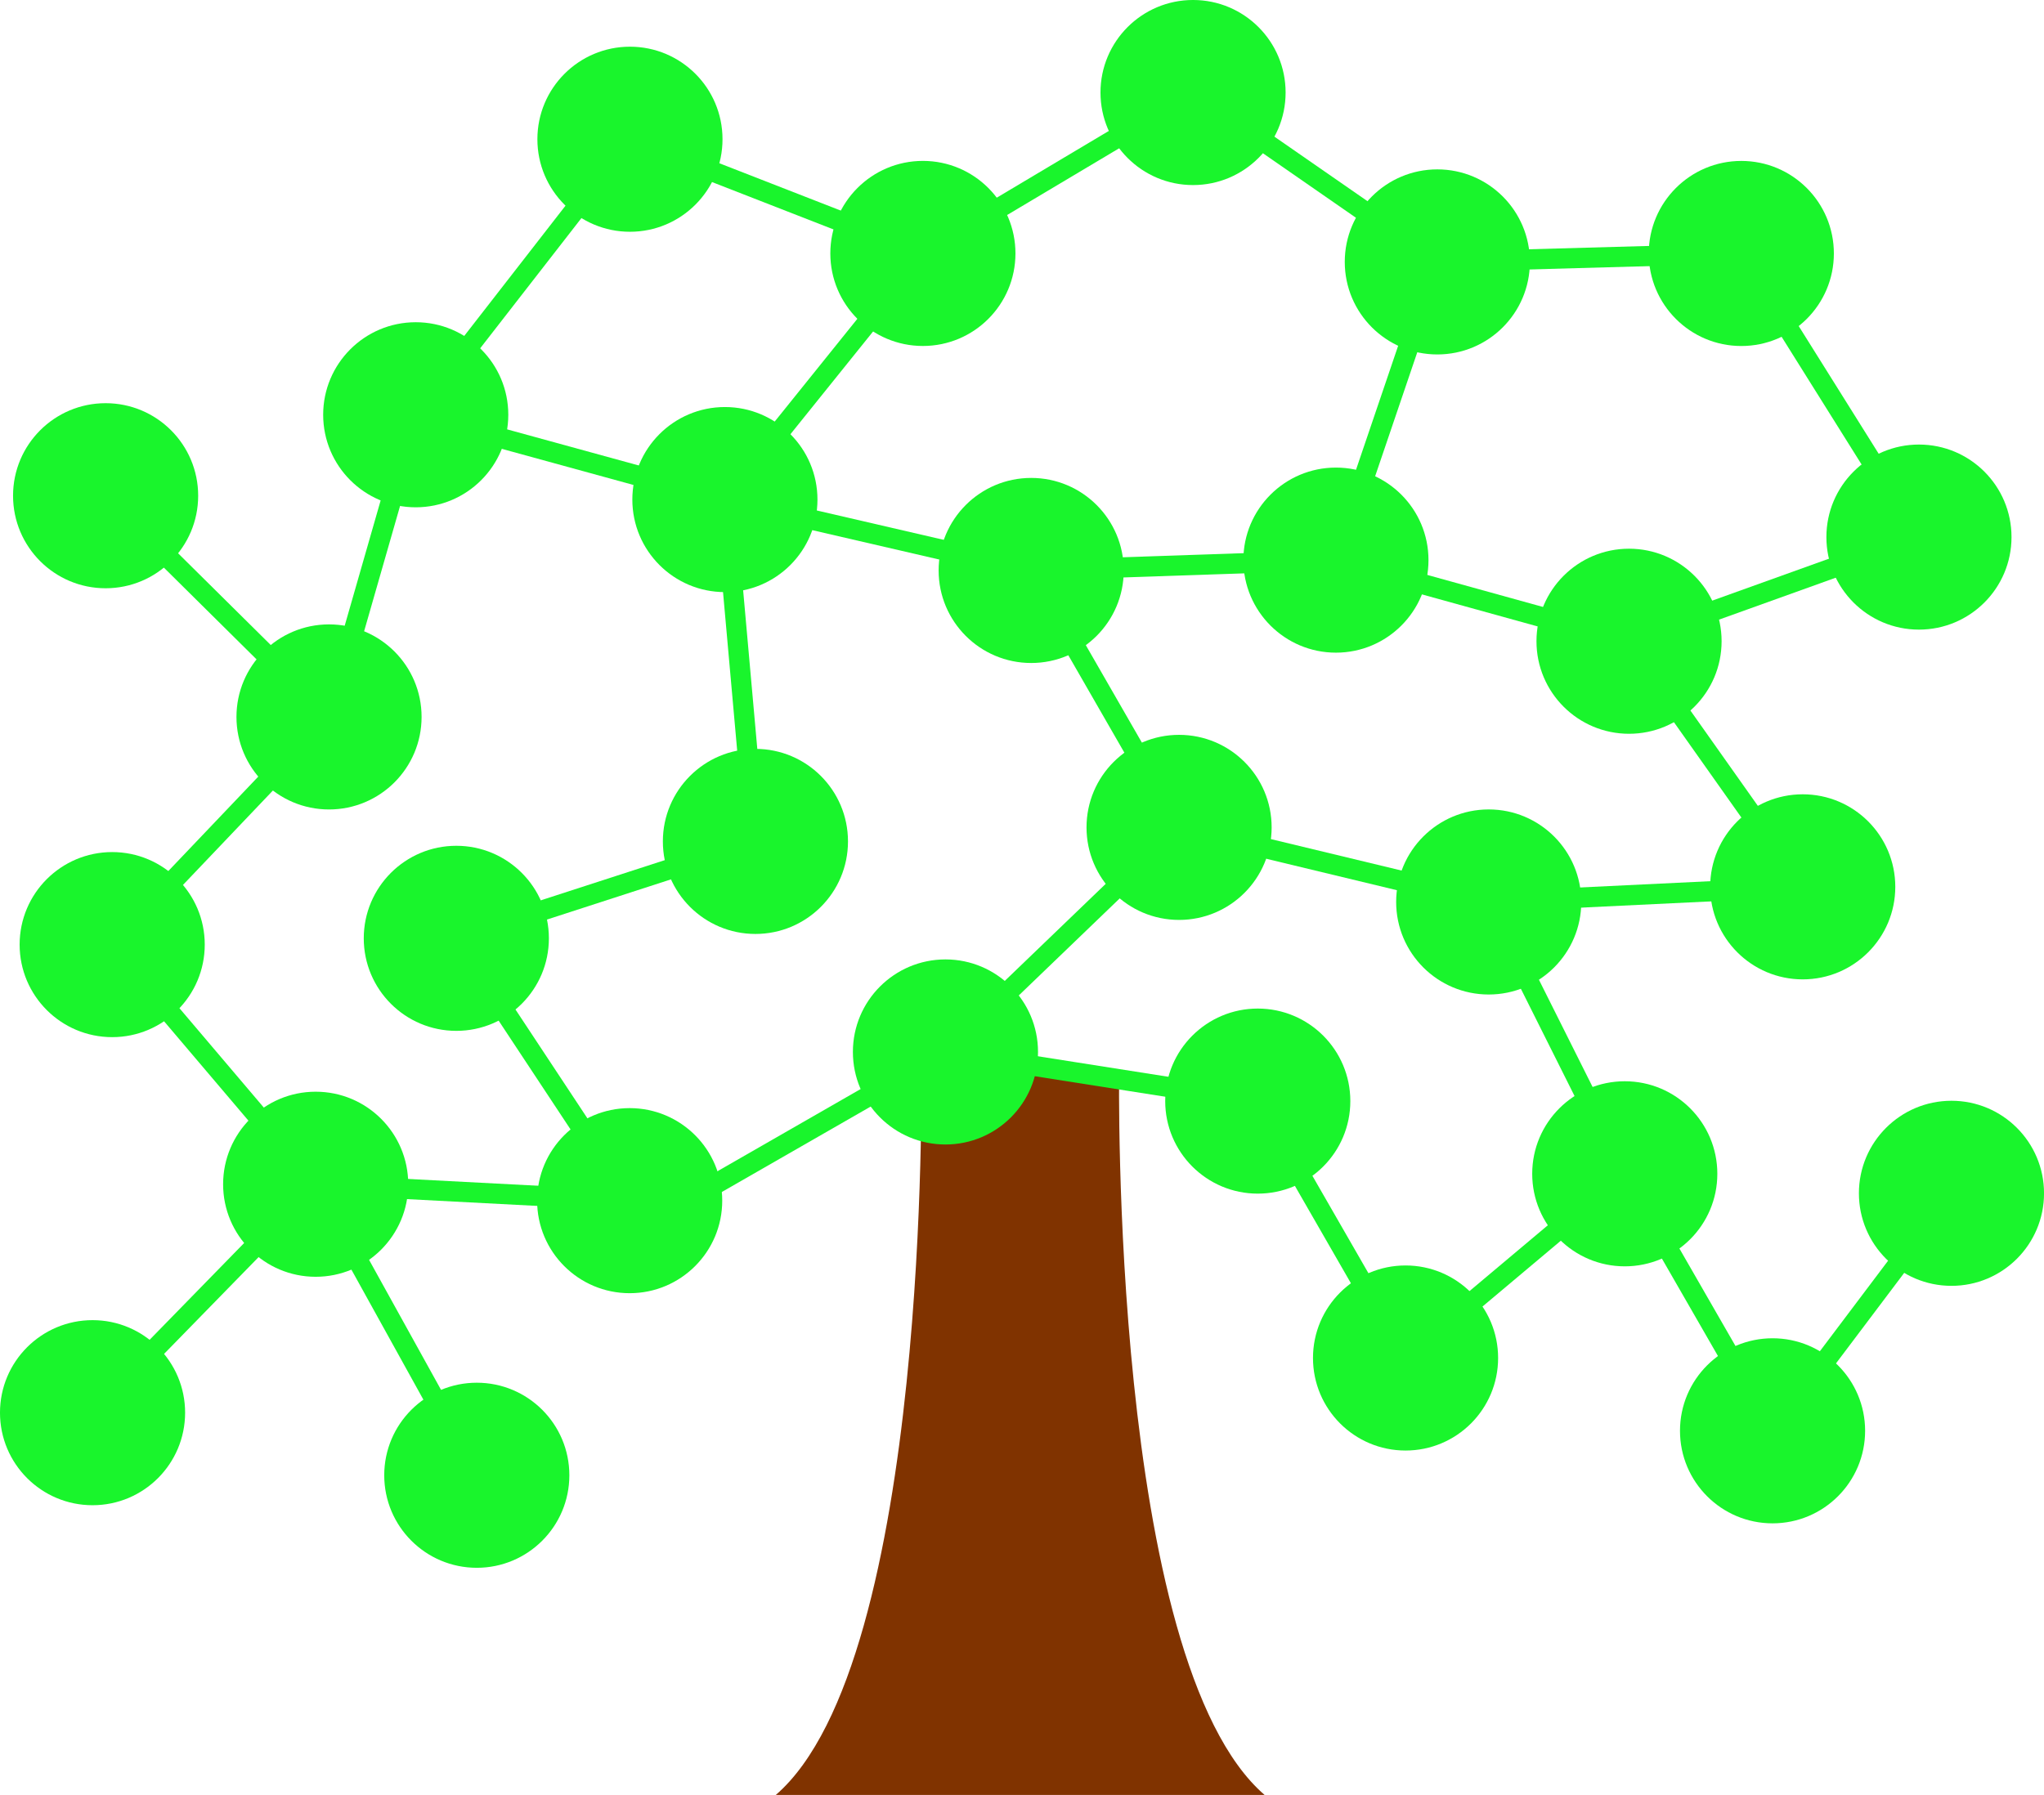 <svg width="191.7mm" height="168.39mm" version="1.1" viewBox="0 0 191.7 168.39" xmlns="http://www.w3.org/2000/svg">
 <g transform="translate(-9.148 -20.806)">
  <path d="m81.908 189.19c14.507-12.545 13.641-67.907 13.641-67.907l18.56 2e-5s-0.865 55.362 13.641 67.907z" fill="#803300"/>
  <g fill="#19f52c">
   <g fill-rule="evenodd">
    <circle cx="19.053" cy="67.31" r="8.681"/>
    <circle cx="40.006" cy="88.061" r="8.681"/>
    <circle cx="79.997" cy="99.739" r="8.681"/>
    <circle cx="68.203" cy="133.44" r="8.681"/>
    <circle cx="105.86" cy="74.321" r="8.681"/>
    <circle cx="38.754" cy="131.9" r="8.681"/>
    <circle cx="127.11" cy="124.1" r="8.681"/>
    <circle cx="97.819" cy="119.49" r="8.681"/>
    <circle cx="19.67" cy="109.42" r="8.681"/>
    <circle cx="48.138" cy="59.715" r="8.681"/>
    <circle cx="95.703" cy="44.581" r="8.681"/>
    <circle cx="77.134" cy="67.671" r="8.681"/>
    <circle cx="121.04" cy="29.486" r="8.681"/>
    <circle cx="119.73" cy="98.423" r="8.681"/>
    <circle cx="51.945" cy="108.83" r="8.681"/>
   </g>
   <g stroke="#19f52c" stroke-width="1.894">
    <path d="m38.754 131.9-19.084-22.481"/>
    <path d="m19.67 109.42 20.336-21.356"/>
    <path d="m19.053 67.31 20.953 20.75"/>
    <path d="m51.945 108.83 16.258 24.602"/>
    <path d="m51.945 108.83 28.052-9.094"/>
    <path d="m48.138 59.715-8.132 28.346"/>
    <path d="m48.138 59.715 28.996 7.956"/>
    <path d="m77.134 67.671 28.73 6.65"/>
    <path d="m77.134 67.671 18.569-23.089"/>
    <path d="m95.703 44.581 25.333-15.095"/>
    <path d="m105.86 74.321 13.863 24.103"/>
    <path d="m73.582 133.41 24.237-13.916"/>
    <path d="m97.819 119.49 21.907-21.071"/>
    <path d="m97.819 119.49 29.289 4.606"/>
    <path d="m17.828 153.33 20.926-21.434"/>
   </g>
   <circle cx="17.828" cy="153.33" r="8.681" fill-rule="evenodd"/>
   <circle cx="53.865" cy="159.2" r="8.681" fill-rule="evenodd"/>
   <path d="m38.754 131.9 15.111 27.303" stroke="#19f52c" stroke-width="1.894"/>
   <path d="m127.11 124.1 13.863 24.103" stroke="#19f52c" stroke-width="1.894"/>
   <circle cx="140.97" cy="148.2" r="8.681" fill-rule="evenodd"/>
   <path d="m140.97 148.2 20.559-17.279" stroke="#19f52c" stroke-width="1.894"/>
   <g fill-rule="evenodd">
    <circle cx="161.53" cy="130.92" r="8.681"/>
    <circle cx="148.77" cy="105.42" r="8.681"/>
    <circle cx="161.93" cy="80.961" r="8.681"/>
    <circle cx="134.44" cy="73.351" r="8.681"/>
    <circle cx="172.46" cy="44.584" r="8.681"/>
    <circle cx="192.17" cy="132.75" r="8.681"/>
    <circle cx="175.39" cy="155.03" r="8.681"/>
    <circle cx="68.229" cy="33.867" r="8.681"/>
    <circle cx="143.95" cy="45.376" r="8.681"/>
   </g>
   <g stroke="#19f52c" stroke-width="1.894">
    <path d="m161.53 130.92 13.863 24.103"/>
    <path d="m175.39 155.03 16.778-22.271"/>
    <path d="m119.73 98.423 29.041 6.993"/>
    <path d="m148.77 105.42 12.763 25.506"/>
    <path d="m105.86 74.321 28.58-0.97"/>
    <path d="m148.77 105.42 29.455-1.419"/>
    <path d="m143.95 45.376 28.511-0.792"/>
    <path d="m121.04 29.486 22.914 15.89"/>
    <path d="m38.754 131.9 29.449 1.538"/>
    <path d="m77.134 67.671 2.863 32.068"/>
    <path d="m68.229 33.867 27.474 10.715"/>
    <path d="m48.138 59.715 20.091-25.848"/>
    <path d="m143.95 45.376-9.506 27.975"/>
   </g>
   <circle cx="178.22" cy="104" r="8.681" fill-rule="evenodd"/>
   <path d="m172.46 44.584 16.663 26.606" stroke="#19f52c" stroke-width="1.894"/>
   <path d="m134.44 73.351 27.488 7.61" stroke="#19f52c" stroke-width="1.894"/>
   <circle cx="189.12" cy="71.19" r="8.681" fill-rule="evenodd"/>
   <path d="m189.12 71.19-27.193 9.771" stroke="#19f52c" stroke-width="1.894"/>
   <path d="m161.93 80.961 16.292 23.036" stroke="#19f52c" stroke-width="1.894"/>
  </g>
 </g>
</svg>
